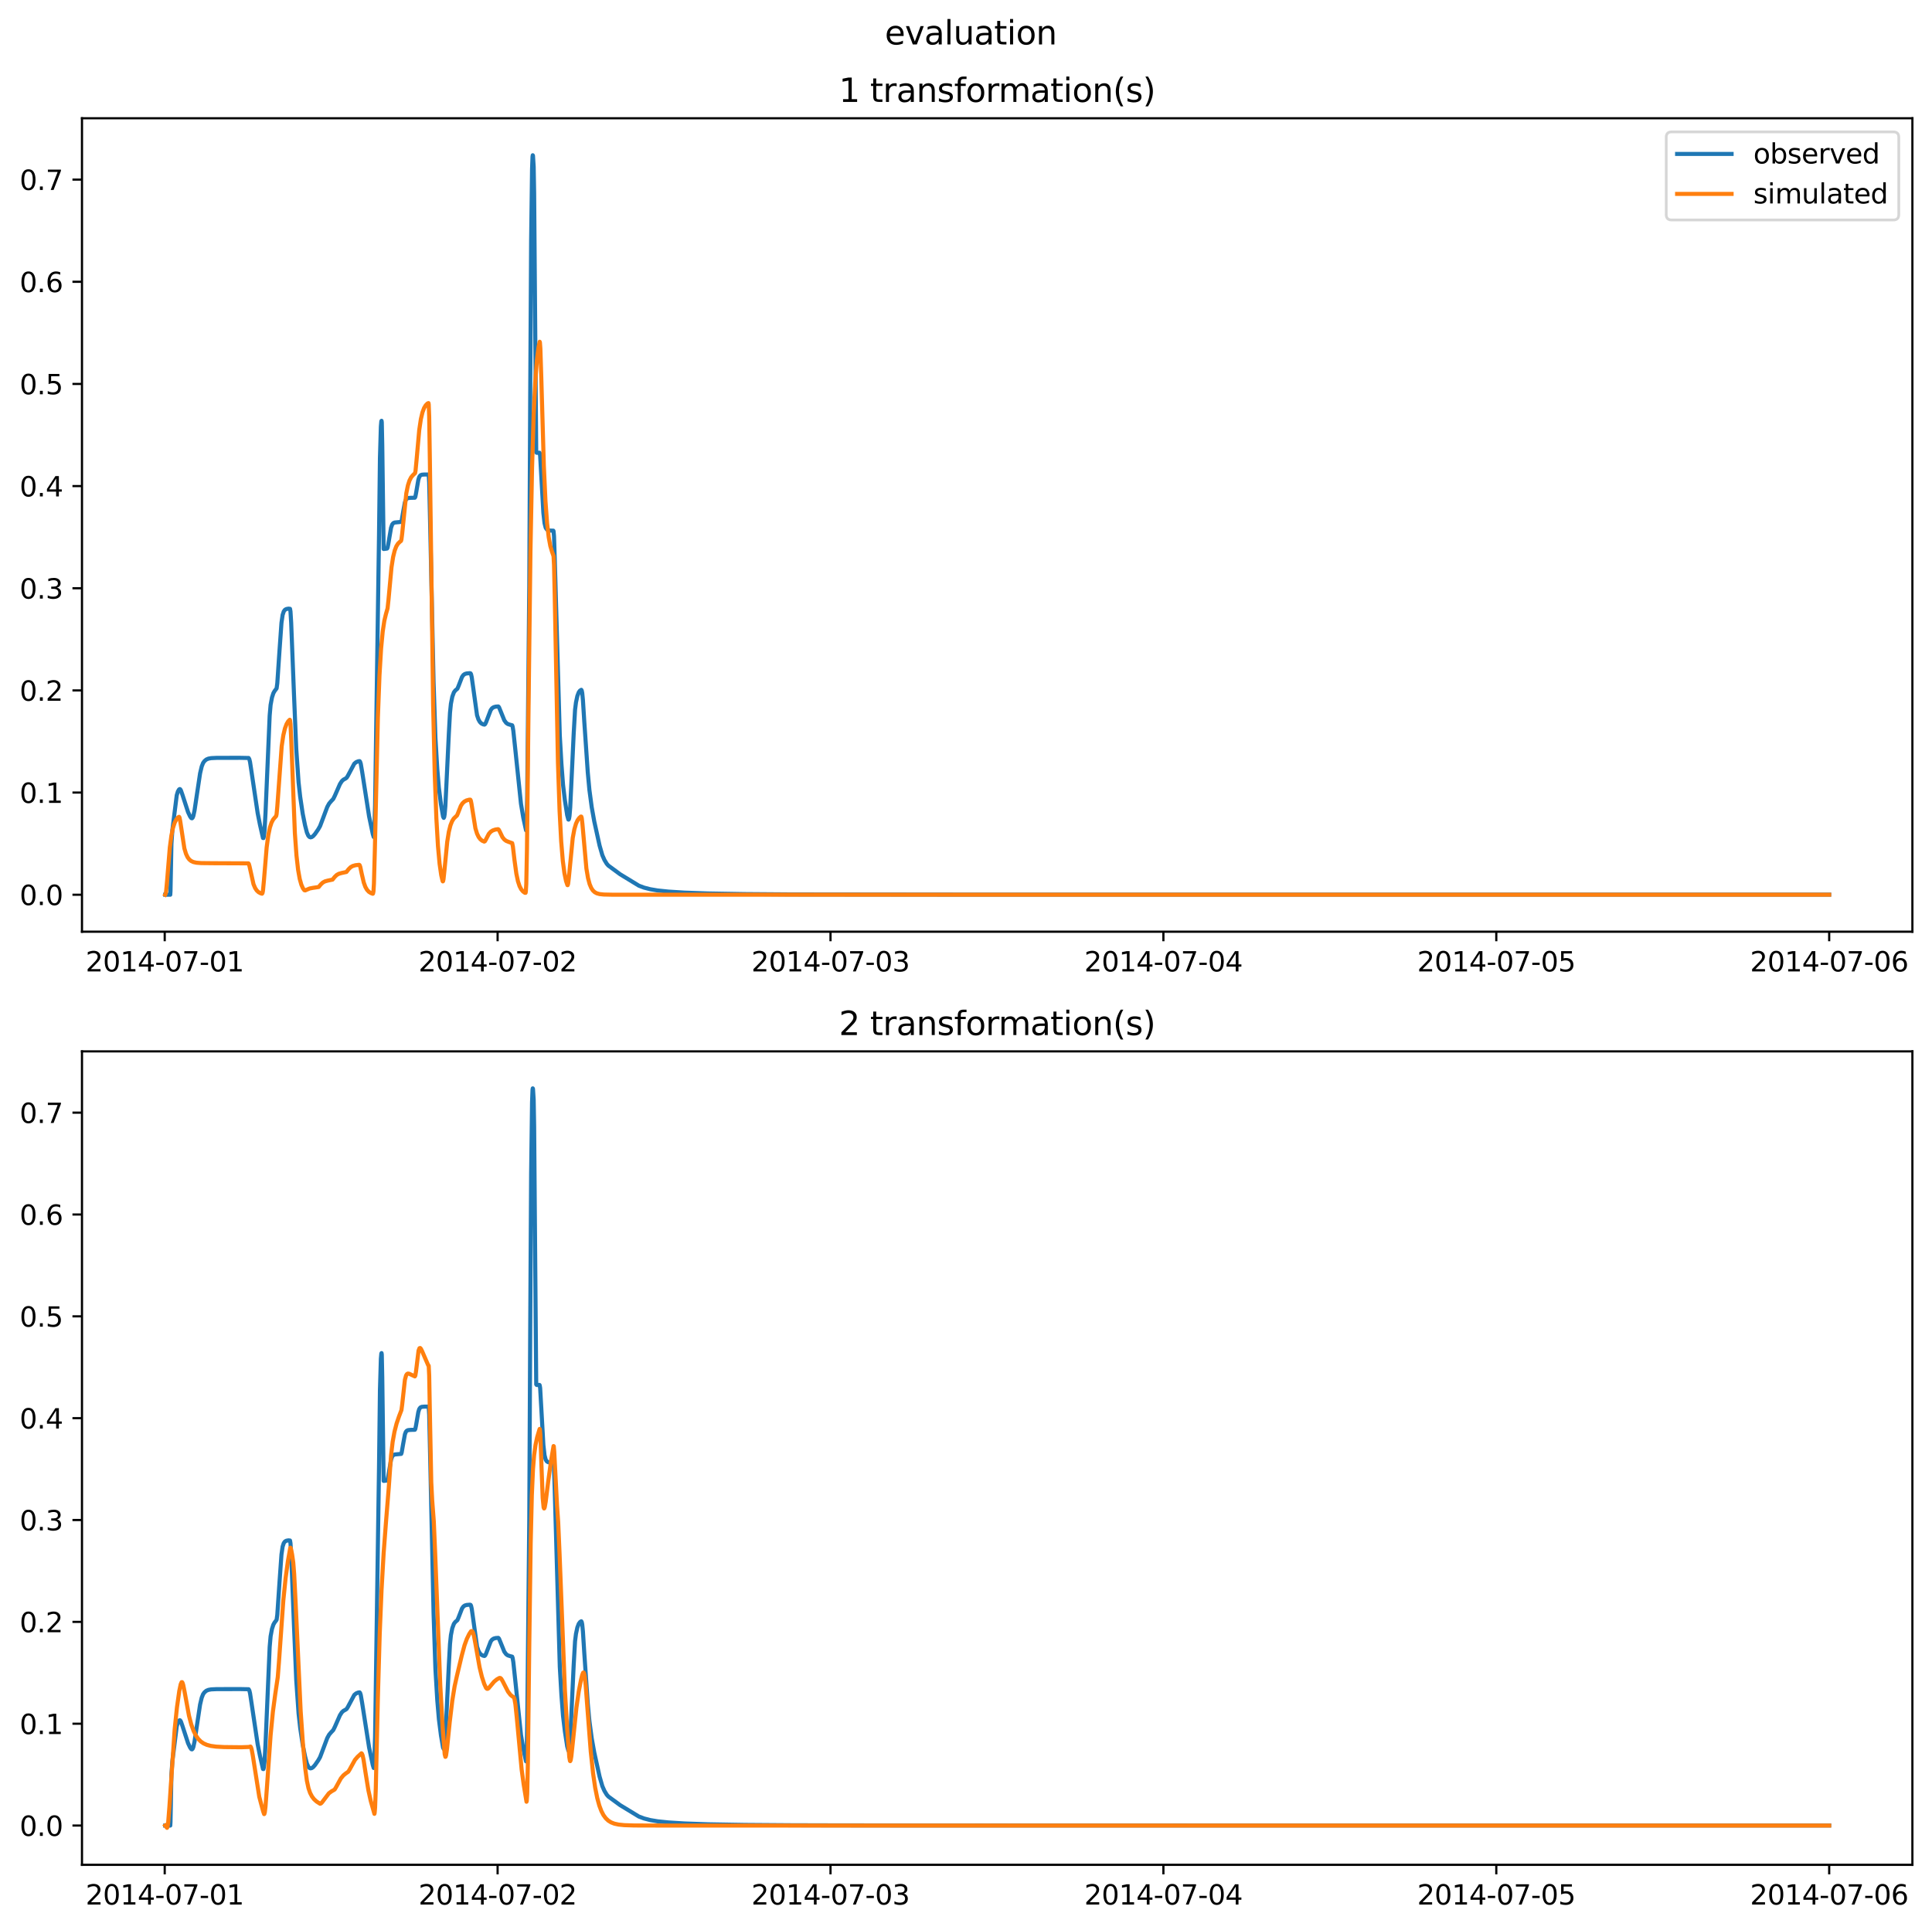 <?xml version="1.0" encoding="utf-8" standalone="no"?>
<!DOCTYPE svg PUBLIC "-//W3C//DTD SVG 1.1//EN"
  "http://www.w3.org/Graphics/SVG/1.1/DTD/svg11.dtd">
<svg xmlns:xlink="http://www.w3.org/1999/xlink" width="709.427pt" height="708.798pt" viewBox="0 0 709.427 708.798" xmlns="http://www.w3.org/2000/svg" version="1.1">
 <defs>
  <style type="text/css">*{stroke-linejoin: round; stroke-linecap: butt}</style>
 </defs>
 <g id="figure_1">
  <g id="patch_1">
   <path d="M 0 708.798 
L 709.427 708.798 
L 709.427 0 
L 0 0 
z
" style="fill: #ffffff"/>
  </g>
  <g id="axes_1">
   <g id="patch_2">
    <path d="M 30.103 342.2 
L 702.227 342.2 
L 702.227 43.44 
L 30.103 43.44 
z
" style="fill: #ffffff"/>
   </g>
   <g id="matplotlib.axis_1">
    <g id="xtick_1">
     <g id="line2d_1">
      <defs>
       <path id="m936d91f52a" d="M 0 0 
L 0 3.5 
" style="stroke: #000000; stroke-width: 0.8"/>
      </defs>
      <g>
       <use xlink:href="#m936d91f52a" x="60.484" y="342.2" style="stroke: #000000; stroke-width: 0.8"/>
      </g>
     </g>
     <g id="text_1">
      <!-- 2014-07-01 -->
      <g transform="translate(31.427 356.798) scale(0.1 -0.1)">
       <defs>
        <path id="DejaVuSans-32" d="M 1228 531 
L 3431 531 
L 3431 0 
L 469 0 
L 469 531 
Q 828 903 1448 1529 
Q 2069 2156 2228 2338 
Q 2531 2678 2651 2914 
Q 2772 3150 2772 3378 
Q 2772 3750 2511 3984 
Q 2250 4219 1831 4219 
Q 1534 4219 1204 4116 
Q 875 4013 500 3803 
L 500 4441 
Q 881 4594 1212 4672 
Q 1544 4750 1819 4750 
Q 2544 4750 2975 4387 
Q 3406 4025 3406 3419 
Q 3406 3131 3298 2873 
Q 3191 2616 2906 2266 
Q 2828 2175 2409 1742 
Q 1991 1309 1228 531 
z
" transform="scale(0.016)"/>
        <path id="DejaVuSans-30" d="M 2034 4250 
Q 1547 4250 1301 3770 
Q 1056 3291 1056 2328 
Q 1056 1369 1301 889 
Q 1547 409 2034 409 
Q 2525 409 2770 889 
Q 3016 1369 3016 2328 
Q 3016 3291 2770 3770 
Q 2525 4250 2034 4250 
z
M 2034 4750 
Q 2819 4750 3233 4129 
Q 3647 3509 3647 2328 
Q 3647 1150 3233 529 
Q 2819 -91 2034 -91 
Q 1250 -91 836 529 
Q 422 1150 422 2328 
Q 422 3509 836 4129 
Q 1250 4750 2034 4750 
z
" transform="scale(0.016)"/>
        <path id="DejaVuSans-31" d="M 794 531 
L 1825 531 
L 1825 4091 
L 703 3866 
L 703 4441 
L 1819 4666 
L 2450 4666 
L 2450 531 
L 3481 531 
L 3481 0 
L 794 0 
L 794 531 
z
" transform="scale(0.016)"/>
        <path id="DejaVuSans-34" d="M 2419 4116 
L 825 1625 
L 2419 1625 
L 2419 4116 
z
M 2253 4666 
L 3047 4666 
L 3047 1625 
L 3713 1625 
L 3713 1100 
L 3047 1100 
L 3047 0 
L 2419 0 
L 2419 1100 
L 313 1100 
L 313 1709 
L 2253 4666 
z
" transform="scale(0.016)"/>
        <path id="DejaVuSans-2d" d="M 313 2009 
L 1997 2009 
L 1997 1497 
L 313 1497 
L 313 2009 
z
" transform="scale(0.016)"/>
        <path id="DejaVuSans-37" d="M 525 4666 
L 3525 4666 
L 3525 4397 
L 1831 0 
L 1172 0 
L 2766 4134 
L 525 4134 
L 525 4666 
z
" transform="scale(0.016)"/>
       </defs>
       <use xlink:href="#DejaVuSans-32"/>
       <use xlink:href="#DejaVuSans-30" x="63.623"/>
       <use xlink:href="#DejaVuSans-31" x="127.246"/>
       <use xlink:href="#DejaVuSans-34" x="190.869"/>
       <use xlink:href="#DejaVuSans-2d" x="254.492"/>
       <use xlink:href="#DejaVuSans-30" x="290.576"/>
       <use xlink:href="#DejaVuSans-37" x="354.199"/>
       <use xlink:href="#DejaVuSans-2d" x="417.822"/>
       <use xlink:href="#DejaVuSans-30" x="453.906"/>
       <use xlink:href="#DejaVuSans-31" x="517.529"/>
      </g>
     </g>
    </g>
    <g id="xtick_2">
     <g id="line2d_2">
      <g>
       <use xlink:href="#m936d91f52a" x="182.723" y="342.2" style="stroke: #000000; stroke-width: 0.8"/>
      </g>
     </g>
     <g id="text_2">
      <!-- 2014-07-02 -->
      <g transform="translate(153.665 356.798) scale(0.1 -0.1)">
       <use xlink:href="#DejaVuSans-32"/>
       <use xlink:href="#DejaVuSans-30" x="63.623"/>
       <use xlink:href="#DejaVuSans-31" x="127.246"/>
       <use xlink:href="#DejaVuSans-34" x="190.869"/>
       <use xlink:href="#DejaVuSans-2d" x="254.492"/>
       <use xlink:href="#DejaVuSans-30" x="290.576"/>
       <use xlink:href="#DejaVuSans-37" x="354.199"/>
       <use xlink:href="#DejaVuSans-2d" x="417.822"/>
       <use xlink:href="#DejaVuSans-30" x="453.906"/>
       <use xlink:href="#DejaVuSans-32" x="517.529"/>
      </g>
     </g>
    </g>
    <g id="xtick_3">
     <g id="line2d_3">
      <g>
       <use xlink:href="#m936d91f52a" x="304.961" y="342.2" style="stroke: #000000; stroke-width: 0.8"/>
      </g>
     </g>
     <g id="text_3">
      <!-- 2014-07-03 -->
      <g transform="translate(275.903 356.798) scale(0.1 -0.1)">
       <defs>
        <path id="DejaVuSans-33" d="M 2597 2516 
Q 3050 2419 3304 2112 
Q 3559 1806 3559 1356 
Q 3559 666 3084 287 
Q 2609 -91 1734 -91 
Q 1441 -91 1130 -33 
Q 819 25 488 141 
L 488 750 
Q 750 597 1062 519 
Q 1375 441 1716 441 
Q 2309 441 2620 675 
Q 2931 909 2931 1356 
Q 2931 1769 2642 2001 
Q 2353 2234 1838 2234 
L 1294 2234 
L 1294 2753 
L 1863 2753 
Q 2328 2753 2575 2939 
Q 2822 3125 2822 3475 
Q 2822 3834 2567 4026 
Q 2313 4219 1838 4219 
Q 1578 4219 1281 4162 
Q 984 4106 628 3988 
L 628 4550 
Q 988 4650 1302 4700 
Q 1616 4750 1894 4750 
Q 2613 4750 3031 4423 
Q 3450 4097 3450 3541 
Q 3450 3153 3228 2886 
Q 3006 2619 2597 2516 
z
" transform="scale(0.016)"/>
       </defs>
       <use xlink:href="#DejaVuSans-32"/>
       <use xlink:href="#DejaVuSans-30" x="63.623"/>
       <use xlink:href="#DejaVuSans-31" x="127.246"/>
       <use xlink:href="#DejaVuSans-34" x="190.869"/>
       <use xlink:href="#DejaVuSans-2d" x="254.492"/>
       <use xlink:href="#DejaVuSans-30" x="290.576"/>
       <use xlink:href="#DejaVuSans-37" x="354.199"/>
       <use xlink:href="#DejaVuSans-2d" x="417.822"/>
       <use xlink:href="#DejaVuSans-30" x="453.906"/>
       <use xlink:href="#DejaVuSans-33" x="517.529"/>
      </g>
     </g>
    </g>
    <g id="xtick_4">
     <g id="line2d_4">
      <g>
       <use xlink:href="#m936d91f52a" x="427.199" y="342.2" style="stroke: #000000; stroke-width: 0.8"/>
      </g>
     </g>
     <g id="text_4">
      <!-- 2014-07-04 -->
      <g transform="translate(398.141 356.798) scale(0.1 -0.1)">
       <use xlink:href="#DejaVuSans-32"/>
       <use xlink:href="#DejaVuSans-30" x="63.623"/>
       <use xlink:href="#DejaVuSans-31" x="127.246"/>
       <use xlink:href="#DejaVuSans-34" x="190.869"/>
       <use xlink:href="#DejaVuSans-2d" x="254.492"/>
       <use xlink:href="#DejaVuSans-30" x="290.576"/>
       <use xlink:href="#DejaVuSans-37" x="354.199"/>
       <use xlink:href="#DejaVuSans-2d" x="417.822"/>
       <use xlink:href="#DejaVuSans-30" x="453.906"/>
       <use xlink:href="#DejaVuSans-34" x="517.529"/>
      </g>
     </g>
    </g>
    <g id="xtick_5">
     <g id="line2d_5">
      <g>
       <use xlink:href="#m936d91f52a" x="549.437" y="342.2" style="stroke: #000000; stroke-width: 0.8"/>
      </g>
     </g>
     <g id="text_5">
      <!-- 2014-07-05 -->
      <g transform="translate(520.38 356.798) scale(0.1 -0.1)">
       <defs>
        <path id="DejaVuSans-35" d="M 691 4666 
L 3169 4666 
L 3169 4134 
L 1269 4134 
L 1269 2991 
Q 1406 3038 1543 3061 
Q 1681 3084 1819 3084 
Q 2600 3084 3056 2656 
Q 3513 2228 3513 1497 
Q 3513 744 3044 326 
Q 2575 -91 1722 -91 
Q 1428 -91 1123 -41 
Q 819 9 494 109 
L 494 744 
Q 775 591 1075 516 
Q 1375 441 1709 441 
Q 2250 441 2565 725 
Q 2881 1009 2881 1497 
Q 2881 1984 2565 2268 
Q 2250 2553 1709 2553 
Q 1456 2553 1204 2497 
Q 953 2441 691 2322 
L 691 4666 
z
" transform="scale(0.016)"/>
       </defs>
       <use xlink:href="#DejaVuSans-32"/>
       <use xlink:href="#DejaVuSans-30" x="63.623"/>
       <use xlink:href="#DejaVuSans-31" x="127.246"/>
       <use xlink:href="#DejaVuSans-34" x="190.869"/>
       <use xlink:href="#DejaVuSans-2d" x="254.492"/>
       <use xlink:href="#DejaVuSans-30" x="290.576"/>
       <use xlink:href="#DejaVuSans-37" x="354.199"/>
       <use xlink:href="#DejaVuSans-2d" x="417.822"/>
       <use xlink:href="#DejaVuSans-30" x="453.906"/>
       <use xlink:href="#DejaVuSans-35" x="517.529"/>
      </g>
     </g>
    </g>
    <g id="xtick_6">
     <g id="line2d_6">
      <g>
       <use xlink:href="#m936d91f52a" x="671.676" y="342.2" style="stroke: #000000; stroke-width: 0.8"/>
      </g>
     </g>
     <g id="text_6">
      <!-- 2014-07-06 -->
      <g transform="translate(642.618 356.798) scale(0.1 -0.1)">
       <defs>
        <path id="DejaVuSans-36" d="M 2113 2584 
Q 1688 2584 1439 2293 
Q 1191 2003 1191 1497 
Q 1191 994 1439 701 
Q 1688 409 2113 409 
Q 2538 409 2786 701 
Q 3034 994 3034 1497 
Q 3034 2003 2786 2293 
Q 2538 2584 2113 2584 
z
M 3366 4563 
L 3366 3988 
Q 3128 4100 2886 4159 
Q 2644 4219 2406 4219 
Q 1781 4219 1451 3797 
Q 1122 3375 1075 2522 
Q 1259 2794 1537 2939 
Q 1816 3084 2150 3084 
Q 2853 3084 3261 2657 
Q 3669 2231 3669 1497 
Q 3669 778 3244 343 
Q 2819 -91 2113 -91 
Q 1303 -91 875 529 
Q 447 1150 447 2328 
Q 447 3434 972 4092 
Q 1497 4750 2381 4750 
Q 2619 4750 2861 4703 
Q 3103 4656 3366 4563 
z
" transform="scale(0.016)"/>
       </defs>
       <use xlink:href="#DejaVuSans-32"/>
       <use xlink:href="#DejaVuSans-30" x="63.623"/>
       <use xlink:href="#DejaVuSans-31" x="127.246"/>
       <use xlink:href="#DejaVuSans-34" x="190.869"/>
       <use xlink:href="#DejaVuSans-2d" x="254.492"/>
       <use xlink:href="#DejaVuSans-30" x="290.576"/>
       <use xlink:href="#DejaVuSans-37" x="354.199"/>
       <use xlink:href="#DejaVuSans-2d" x="417.822"/>
       <use xlink:href="#DejaVuSans-30" x="453.906"/>
       <use xlink:href="#DejaVuSans-36" x="517.529"/>
      </g>
     </g>
    </g>
   </g>
   <g id="matplotlib.axis_2">
    <g id="ytick_1">
     <g id="line2d_7">
      <defs>
       <path id="mb5f2355755" d="M 0 0 
L -3.5 0 
" style="stroke: #000000; stroke-width: 0.8"/>
      </defs>
      <g>
       <use xlink:href="#mb5f2355755" x="30.103" y="328.62" style="stroke: #000000; stroke-width: 0.8"/>
      </g>
     </g>
     <g id="text_7">
      <!-- 0.0 -->
      <g transform="translate(7.2 332.419) scale(0.1 -0.1)">
       <defs>
        <path id="DejaVuSans-2e" d="M 684 794 
L 1344 794 
L 1344 0 
L 684 0 
L 684 794 
z
" transform="scale(0.016)"/>
       </defs>
       <use xlink:href="#DejaVuSans-30"/>
       <use xlink:href="#DejaVuSans-2e" x="63.623"/>
       <use xlink:href="#DejaVuSans-30" x="95.41"/>
      </g>
     </g>
    </g>
    <g id="ytick_2">
     <g id="line2d_8">
      <g>
       <use xlink:href="#mb5f2355755" x="30.103" y="291.098" style="stroke: #000000; stroke-width: 0.8"/>
      </g>
     </g>
     <g id="text_8">
      <!-- 0.1 -->
      <g transform="translate(7.2 294.897) scale(0.1 -0.1)">
       <use xlink:href="#DejaVuSans-30"/>
       <use xlink:href="#DejaVuSans-2e" x="63.623"/>
       <use xlink:href="#DejaVuSans-31" x="95.41"/>
      </g>
     </g>
    </g>
    <g id="ytick_3">
     <g id="line2d_9">
      <g>
       <use xlink:href="#mb5f2355755" x="30.103" y="253.576" style="stroke: #000000; stroke-width: 0.8"/>
      </g>
     </g>
     <g id="text_9">
      <!-- 0.2 -->
      <g transform="translate(7.2 257.375) scale(0.1 -0.1)">
       <use xlink:href="#DejaVuSans-30"/>
       <use xlink:href="#DejaVuSans-2e" x="63.623"/>
       <use xlink:href="#DejaVuSans-32" x="95.41"/>
      </g>
     </g>
    </g>
    <g id="ytick_4">
     <g id="line2d_10">
      <g>
       <use xlink:href="#mb5f2355755" x="30.103" y="216.054" style="stroke: #000000; stroke-width: 0.8"/>
      </g>
     </g>
     <g id="text_10">
      <!-- 0.3 -->
      <g transform="translate(7.2 219.854) scale(0.1 -0.1)">
       <use xlink:href="#DejaVuSans-30"/>
       <use xlink:href="#DejaVuSans-2e" x="63.623"/>
       <use xlink:href="#DejaVuSans-33" x="95.41"/>
      </g>
     </g>
    </g>
    <g id="ytick_5">
     <g id="line2d_11">
      <g>
       <use xlink:href="#mb5f2355755" x="30.103" y="178.533" style="stroke: #000000; stroke-width: 0.8"/>
      </g>
     </g>
     <g id="text_11">
      <!-- 0.4 -->
      <g transform="translate(7.2 182.332) scale(0.1 -0.1)">
       <use xlink:href="#DejaVuSans-30"/>
       <use xlink:href="#DejaVuSans-2e" x="63.623"/>
       <use xlink:href="#DejaVuSans-34" x="95.41"/>
      </g>
     </g>
    </g>
    <g id="ytick_6">
     <g id="line2d_12">
      <g>
       <use xlink:href="#mb5f2355755" x="30.103" y="141.011" style="stroke: #000000; stroke-width: 0.8"/>
      </g>
     </g>
     <g id="text_12">
      <!-- 0.5 -->
      <g transform="translate(7.2 144.81) scale(0.1 -0.1)">
       <use xlink:href="#DejaVuSans-30"/>
       <use xlink:href="#DejaVuSans-2e" x="63.623"/>
       <use xlink:href="#DejaVuSans-35" x="95.41"/>
      </g>
     </g>
    </g>
    <g id="ytick_7">
     <g id="line2d_13">
      <g>
       <use xlink:href="#mb5f2355755" x="30.103" y="103.489" style="stroke: #000000; stroke-width: 0.8"/>
      </g>
     </g>
     <g id="text_13">
      <!-- 0.6 -->
      <g transform="translate(7.2 107.288) scale(0.1 -0.1)">
       <use xlink:href="#DejaVuSans-30"/>
       <use xlink:href="#DejaVuSans-2e" x="63.623"/>
       <use xlink:href="#DejaVuSans-36" x="95.41"/>
      </g>
     </g>
    </g>
    <g id="ytick_8">
     <g id="line2d_14">
      <g>
       <use xlink:href="#mb5f2355755" x="30.103" y="65.967" style="stroke: #000000; stroke-width: 0.8"/>
      </g>
     </g>
     <g id="text_14">
      <!-- 0.7 -->
      <g transform="translate(7.2 69.766) scale(0.1 -0.1)">
       <use xlink:href="#DejaVuSans-30"/>
       <use xlink:href="#DejaVuSans-2e" x="63.623"/>
       <use xlink:href="#DejaVuSans-37" x="95.41"/>
      </g>
     </g>
    </g>
   </g>
   <g id="line2d_15">
    <path d="M 60.654 328.62 
L 62.522 328.62 
L 62.607 327.306 
L 62.946 309.918 
L 63.286 304.962 
L 64.899 292.094 
L 65.323 290.694 
L 65.747 289.956 
L 66.002 289.808 
L 66.172 289.885 
L 66.427 290.292 
L 67.021 292.005 
L 69.058 298.283 
L 69.822 299.901 
L 70.247 300.474 
L 70.501 300.548 
L 70.756 300.297 
L 71.01 299.634 
L 71.435 297.662 
L 72.284 291.956 
L 73.472 284.024 
L 74.066 281.523 
L 74.576 280.234 
L 75.085 279.523 
L 75.764 278.956 
L 76.528 278.633 
L 77.547 278.449 
L 79.584 278.354 
L 88.073 278.337 
L 91.299 278.398 
L 91.553 278.833 
L 91.808 279.85 
L 92.402 283.763 
L 94.609 298.622 
L 95.458 302.897 
L 96.562 307.784 
L 96.731 307.814 
L 96.901 307.149 
L 97.156 304.74 
L 97.495 298.597 
L 99.023 262.824 
L 99.363 258.906 
L 99.872 256.177 
L 100.382 254.602 
L 100.806 253.844 
L 101.57 252.835 
L 101.825 250.912 
L 102.589 239.61 
L 103.353 228.779 
L 103.777 225.853 
L 104.202 224.561 
L 104.626 223.979 
L 105.135 223.693 
L 105.899 223.547 
L 106.494 223.608 
L 106.663 224.572 
L 106.918 228.711 
L 107.937 254.692 
L 108.786 275.078 
L 109.634 287.328 
L 110.229 292.67 
L 111.162 298.893 
L 112.011 303.113 
L 112.69 305.754 
L 113.2 306.922 
L 113.624 307.405 
L 114.049 307.55 
L 114.473 307.442 
L 114.982 307.095 
L 115.661 306.332 
L 116.85 304.608 
L 117.529 303.416 
L 118.123 301.846 
L 120.16 296.402 
L 120.84 295.156 
L 121.519 294.342 
L 122.368 293.442 
L 122.962 292.238 
L 124.829 287.976 
L 125.508 286.925 
L 126.103 286.36 
L 126.867 285.952 
L 127.291 285.645 
L 127.715 284.963 
L 130.092 280.49 
L 130.771 279.932 
L 131.535 279.613 
L 132.045 279.546 
L 132.215 279.741 
L 132.469 280.498 
L 132.978 283.45 
L 135.525 299.822 
L 136.883 306.317 
L 137.223 307.407 
L 137.308 307.001 
L 137.478 304.442 
L 137.732 295.627 
L 139.175 196.568 
L 139.515 168.141 
L 139.854 156.638 
L 140.024 154.689 
L 140.109 154.551 
L 140.194 155.121 
L 140.364 163.313 
L 140.873 201.639 
L 141.128 201.62 
L 141.977 201.501 
L 142.146 201.466 
L 142.316 201.156 
L 142.571 199.867 
L 143.589 193.851 
L 144.014 192.63 
L 144.438 192.12 
L 144.948 191.906 
L 145.881 191.819 
L 147.325 191.686 
L 147.494 191.195 
L 148.004 188.204 
L 148.683 184.481 
L 149.022 183.58 
L 149.362 183.165 
L 149.871 182.929 
L 150.805 182.842 
L 152.333 182.804 
L 152.503 182.496 
L 152.757 181.239 
L 153.606 176.254 
L 153.946 175.169 
L 154.37 174.578 
L 154.88 174.356 
L 155.813 174.277 
L 157.341 174.279 
L 157.426 174.542 
L 157.596 177.264 
L 157.935 191.94 
L 159.209 250.517 
L 159.888 270.981 
L 160.567 282.42 
L 161.161 289.429 
L 161.925 295.443 
L 162.689 299.919 
L 162.944 300.399 
L 163.114 300.068 
L 163.283 299.011 
L 163.538 296.025 
L 163.963 287.264 
L 164.811 269.522 
L 165.236 261.787 
L 165.575 258.471 
L 166.085 255.889 
L 166.679 254.276 
L 167.188 253.6 
L 167.952 252.956 
L 168.377 251.958 
L 169.65 248.643 
L 170.159 247.921 
L 170.669 247.554 
L 171.348 247.345 
L 172.536 247.244 
L 172.791 247.319 
L 172.961 247.628 
L 173.215 248.71 
L 173.809 252.922 
L 175.168 262.695 
L 175.677 264.229 
L 176.186 265.133 
L 176.696 265.668 
L 177.375 266.035 
L 177.884 266.145 
L 178.139 265.97 
L 178.478 265.279 
L 180.176 260.814 
L 180.685 260.132 
L 181.28 259.74 
L 182.044 259.53 
L 182.977 259.47 
L 183.232 259.744 
L 183.741 260.986 
L 185.184 264.566 
L 185.864 265.492 
L 186.458 265.915 
L 187.222 266.168 
L 188.071 266.388 
L 188.24 266.878 
L 188.495 268.435 
L 189.174 274.817 
L 191.296 295.19 
L 192.145 300.297 
L 193.164 304.97 
L 193.249 304.571 
L 193.419 300.897 
L 193.588 292.232 
L 194.352 215.582 
L 194.692 145.609 
L 195.031 88.3 
L 195.371 62.118 
L 195.541 57.562 
L 195.626 57.02 
L 195.71 57.171 
L 195.965 61.242 
L 196.135 71.079 
L 196.39 103.396 
L 196.899 166.077 
L 197.069 166.299 
L 198.087 166.273 
L 198.172 166.381 
L 198.342 167.424 
L 198.766 174.864 
L 199.53 188.417 
L 199.955 192.17 
L 200.379 193.828 
L 200.804 194.474 
L 201.313 194.761 
L 202.077 194.875 
L 203.181 194.906 
L 203.265 195.077 
L 203.435 196.923 
L 203.69 204.785 
L 205.557 270.126 
L 206.152 280.488 
L 206.746 288.228 
L 207.425 293.942 
L 208.274 299.434 
L 208.698 300.998 
L 208.783 301.031 
L 208.953 300.691 
L 209.123 299.689 
L 209.377 296.626 
L 209.802 287.742 
L 210.651 269.591 
L 211.16 260.682 
L 211.5 257.981 
L 212.009 255.618 
L 212.518 254.288 
L 212.943 253.686 
L 213.452 253.356 
L 213.622 253.661 
L 213.792 254.514 
L 214.046 257.087 
L 214.556 265.152 
L 215.829 283.664 
L 216.423 290.083 
L 217.272 296.439 
L 218.206 301.66 
L 220.158 310.547 
L 221.177 314.097 
L 221.941 315.832 
L 222.79 317.236 
L 223.384 317.915 
L 227.713 321.103 
L 234.589 325.296 
L 236.457 325.998 
L 238.749 326.594 
L 241.465 327.054 
L 245.455 327.47 
L 251.397 327.848 
L 259.97 328.151 
L 273.298 328.378 
L 290.36 328.506 
L 358.101 328.581 
L 368.117 328.579 
L 373.975 328.572 
L 375.078 328.581 
L 377.625 328.581 
L 418.541 328.582 
L 419.559 328.582 
L 434.669 328.579 
L 437.216 328.581 
L 671.676 328.583 
L 671.676 328.583 
" clip-path="url(#pd781cde187)" style="fill: none; stroke: #1f77b4; stroke-width: 1.5; stroke-linecap: square"/>
   </g>
   <g id="line2d_16">
    <path d="M 60.654 328.62 
L 60.824 328.335 
L 60.994 327.428 
L 61.333 323.761 
L 62.352 311.322 
L 62.946 306.847 
L 63.54 303.985 
L 64.135 302.167 
L 64.729 301.015 
L 65.408 300.204 
L 65.747 300.003 
L 65.917 300.271 
L 66.172 301.547 
L 67.7 311.599 
L 68.294 313.585 
L 68.888 314.848 
L 69.483 315.65 
L 70.162 316.216 
L 71.01 316.612 
L 72.114 316.859 
L 73.897 316.998 
L 78.311 317.044 
L 91.214 317.095 
L 91.384 317.34 
L 91.638 318.246 
L 93.081 324.737 
L 93.676 326.149 
L 94.27 327.049 
L 94.949 327.684 
L 95.713 328.097 
L 96.222 328.241 
L 96.392 327.999 
L 96.562 327.132 
L 96.901 323.533 
L 97.92 311.217 
L 98.514 306.781 
L 99.108 303.943 
L 99.703 302.141 
L 100.297 300.998 
L 100.976 300.194 
L 101.4 299.746 
L 101.57 298.977 
L 101.825 296.235 
L 103.438 274.07 
L 104.032 270.08 
L 104.626 267.552 
L 105.22 265.953 
L 105.814 264.942 
L 106.409 264.35 
L 106.494 264.489 
L 106.663 265.861 
L 106.918 271.196 
L 108.276 306.025 
L 108.87 314.248 
L 109.465 319.488 
L 110.059 322.817 
L 110.653 324.932 
L 111.247 326.276 
L 111.757 326.964 
L 112.096 327.031 
L 112.69 326.76 
L 113.709 326.33 
L 114.897 326.099 
L 117.02 325.781 
L 117.784 324.853 
L 118.548 324.138 
L 119.312 323.724 
L 120.33 323.441 
L 122.113 323.067 
L 122.877 322.104 
L 123.641 321.364 
L 124.405 320.937 
L 125.423 320.645 
L 127.206 320.261 
L 127.97 319.275 
L 128.734 318.519 
L 129.498 318.082 
L 130.517 317.783 
L 131.875 317.629 
L 132.045 317.738 
L 132.299 318.395 
L 132.809 320.844 
L 133.573 324.134 
L 134.167 325.76 
L 134.761 326.802 
L 135.44 327.537 
L 136.204 328.015 
L 136.883 328.267 
L 136.968 328.209 
L 137.138 327.389 
L 137.308 324.549 
L 137.647 312.062 
L 138.751 263.699 
L 139.345 248.107 
L 139.939 238.195 
L 140.534 231.939 
L 141.128 227.995 
L 141.722 225.511 
L 142.316 223.439 
L 142.656 220.261 
L 143.759 208.356 
L 144.353 204.555 
L 144.948 202.148 
L 145.542 200.633 
L 146.136 199.681 
L 146.815 199.018 
L 147.24 198.683 
L 147.409 198.13 
L 147.664 196.151 
L 149.192 181.19 
L 149.786 178.281 
L 150.38 176.452 
L 150.975 175.305 
L 151.569 174.585 
L 152.418 173.761 
L 152.588 172.846 
L 152.927 169.325 
L 153.946 157.934 
L 154.54 153.944 
L 155.134 151.427 
L 155.728 149.851 
L 156.323 148.864 
L 157.002 148.18 
L 157.341 148.049 
L 157.426 148.55 
L 157.596 152.983 
L 157.851 169.315 
L 159.039 258.779 
L 159.633 284.245 
L 160.227 300.45 
L 160.822 310.732 
L 161.416 317.257 
L 162.01 321.4 
L 162.519 323.61 
L 162.604 323.723 
L 162.689 323.65 
L 162.859 322.909 
L 163.199 319.696 
L 164.217 309.213 
L 164.811 305.502 
L 165.406 303.131 
L 166 301.626 
L 166.594 300.671 
L 167.273 300 
L 167.782 299.552 
L 168.122 298.789 
L 169.226 295.966 
L 169.82 295.059 
L 170.499 294.417 
L 171.263 294 
L 172.281 293.717 
L 172.706 293.712 
L 172.876 294.026 
L 173.13 295.259 
L 174.573 304.233 
L 175.168 306.183 
L 175.762 307.424 
L 176.356 308.212 
L 177.035 308.766 
L 177.799 309.106 
L 178.054 308.982 
L 178.393 308.403 
L 179.497 306.258 
L 180.176 305.501 
L 180.94 305.007 
L 181.874 304.689 
L 182.892 304.544 
L 183.147 304.729 
L 183.487 305.376 
L 184.505 307.501 
L 185.184 308.34 
L 185.864 308.842 
L 186.712 309.194 
L 188.071 309.667 
L 188.325 310.861 
L 188.919 315.907 
L 189.599 320.866 
L 190.193 323.679 
L 190.787 325.479 
L 191.381 326.623 
L 192.06 327.431 
L 192.739 327.912 
L 192.994 327.916 
L 193.079 327.507 
L 193.249 324.621 
L 193.503 311.782 
L 194.013 265.649 
L 194.777 202.703 
L 195.371 171.772 
L 195.965 152.229 
L 196.559 139.986 
L 197.154 132.332 
L 197.748 127.551 
L 198.172 125.522 
L 198.257 125.761 
L 198.427 128.114 
L 198.766 138.743 
L 199.7 171.149 
L 200.294 184.018 
L 200.889 192.173 
L 201.483 197.302 
L 202.077 200.524 
L 202.671 202.549 
L 203.265 204.275 
L 203.435 207.492 
L 203.69 218.601 
L 204.878 280.054 
L 205.473 297.735 
L 206.067 309.004 
L 206.661 316.16 
L 207.255 320.703 
L 207.849 323.589 
L 208.359 325.094 
L 208.444 325.113 
L 208.613 324.597 
L 208.868 322.51 
L 210.311 307.755 
L 210.905 304.565 
L 211.5 302.536 
L 212.094 301.248 
L 212.688 300.432 
L 213.282 299.912 
L 213.452 299.927 
L 213.622 300.478 
L 213.876 302.741 
L 215.32 318.97 
L 215.914 322.481 
L 216.508 324.718 
L 217.102 326.14 
L 217.696 327.044 
L 218.375 327.681 
L 219.139 328.096 
L 220.158 328.379 
L 221.686 328.545 
L 224.912 328.614 
L 249.614 328.62 
L 671.676 328.62 
L 671.676 328.62 
" clip-path="url(#pd781cde187)" style="fill: none; stroke: #ff7f0e; stroke-width: 1.5; stroke-linecap: square"/>
   </g>
   <g id="patch_3">
    <path d="M 30.103 342.2 
L 30.103 43.44 
" style="fill: none; stroke: #000000; stroke-width: 0.8; stroke-linejoin: miter; stroke-linecap: square"/>
   </g>
   <g id="patch_4">
    <path d="M 702.227 342.2 
L 702.227 43.44 
" style="fill: none; stroke: #000000; stroke-width: 0.8; stroke-linejoin: miter; stroke-linecap: square"/>
   </g>
   <g id="patch_5">
    <path d="M 30.103 342.2 
L 702.227 342.2 
" style="fill: none; stroke: #000000; stroke-width: 0.8; stroke-linejoin: miter; stroke-linecap: square"/>
   </g>
   <g id="patch_6">
    <path d="M 30.103 43.44 
L 702.227 43.44 
" style="fill: none; stroke: #000000; stroke-width: 0.8; stroke-linejoin: miter; stroke-linecap: square"/>
   </g>
   <g id="text_15">
    <!-- 1 transformation(s) -->
    <g transform="translate(308.05 37.44) scale(0.12 -0.12)">
     <defs>
      <path id="DejaVuSans-20" transform="scale(0.016)"/>
      <path id="DejaVuSans-74" d="M 1172 4494 
L 1172 3500 
L 2356 3500 
L 2356 3053 
L 1172 3053 
L 1172 1153 
Q 1172 725 1289 603 
Q 1406 481 1766 481 
L 2356 481 
L 2356 0 
L 1766 0 
Q 1100 0 847 248 
Q 594 497 594 1153 
L 594 3053 
L 172 3053 
L 172 3500 
L 594 3500 
L 594 4494 
L 1172 4494 
z
" transform="scale(0.016)"/>
      <path id="DejaVuSans-72" d="M 2631 2963 
Q 2534 3019 2420 3045 
Q 2306 3072 2169 3072 
Q 1681 3072 1420 2755 
Q 1159 2438 1159 1844 
L 1159 0 
L 581 0 
L 581 3500 
L 1159 3500 
L 1159 2956 
Q 1341 3275 1631 3429 
Q 1922 3584 2338 3584 
Q 2397 3584 2469 3576 
Q 2541 3569 2628 3553 
L 2631 2963 
z
" transform="scale(0.016)"/>
      <path id="DejaVuSans-61" d="M 2194 1759 
Q 1497 1759 1228 1600 
Q 959 1441 959 1056 
Q 959 750 1161 570 
Q 1363 391 1709 391 
Q 2188 391 2477 730 
Q 2766 1069 2766 1631 
L 2766 1759 
L 2194 1759 
z
M 3341 1997 
L 3341 0 
L 2766 0 
L 2766 531 
Q 2569 213 2275 61 
Q 1981 -91 1556 -91 
Q 1019 -91 701 211 
Q 384 513 384 1019 
Q 384 1609 779 1909 
Q 1175 2209 1959 2209 
L 2766 2209 
L 2766 2266 
Q 2766 2663 2505 2880 
Q 2244 3097 1772 3097 
Q 1472 3097 1187 3025 
Q 903 2953 641 2809 
L 641 3341 
Q 956 3463 1253 3523 
Q 1550 3584 1831 3584 
Q 2591 3584 2966 3190 
Q 3341 2797 3341 1997 
z
" transform="scale(0.016)"/>
      <path id="DejaVuSans-6e" d="M 3513 2113 
L 3513 0 
L 2938 0 
L 2938 2094 
Q 2938 2591 2744 2837 
Q 2550 3084 2163 3084 
Q 1697 3084 1428 2787 
Q 1159 2491 1159 1978 
L 1159 0 
L 581 0 
L 581 3500 
L 1159 3500 
L 1159 2956 
Q 1366 3272 1645 3428 
Q 1925 3584 2291 3584 
Q 2894 3584 3203 3211 
Q 3513 2838 3513 2113 
z
" transform="scale(0.016)"/>
      <path id="DejaVuSans-73" d="M 2834 3397 
L 2834 2853 
Q 2591 2978 2328 3040 
Q 2066 3103 1784 3103 
Q 1356 3103 1142 2972 
Q 928 2841 928 2578 
Q 928 2378 1081 2264 
Q 1234 2150 1697 2047 
L 1894 2003 
Q 2506 1872 2764 1633 
Q 3022 1394 3022 966 
Q 3022 478 2636 193 
Q 2250 -91 1575 -91 
Q 1294 -91 989 -36 
Q 684 19 347 128 
L 347 722 
Q 666 556 975 473 
Q 1284 391 1588 391 
Q 1994 391 2212 530 
Q 2431 669 2431 922 
Q 2431 1156 2273 1281 
Q 2116 1406 1581 1522 
L 1381 1569 
Q 847 1681 609 1914 
Q 372 2147 372 2553 
Q 372 3047 722 3315 
Q 1072 3584 1716 3584 
Q 2034 3584 2315 3537 
Q 2597 3491 2834 3397 
z
" transform="scale(0.016)"/>
      <path id="DejaVuSans-66" d="M 2375 4863 
L 2375 4384 
L 1825 4384 
Q 1516 4384 1395 4259 
Q 1275 4134 1275 3809 
L 1275 3500 
L 2222 3500 
L 2222 3053 
L 1275 3053 
L 1275 0 
L 697 0 
L 697 3053 
L 147 3053 
L 147 3500 
L 697 3500 
L 697 3744 
Q 697 4328 969 4595 
Q 1241 4863 1831 4863 
L 2375 4863 
z
" transform="scale(0.016)"/>
      <path id="DejaVuSans-6f" d="M 1959 3097 
Q 1497 3097 1228 2736 
Q 959 2375 959 1747 
Q 959 1119 1226 758 
Q 1494 397 1959 397 
Q 2419 397 2687 759 
Q 2956 1122 2956 1747 
Q 2956 2369 2687 2733 
Q 2419 3097 1959 3097 
z
M 1959 3584 
Q 2709 3584 3137 3096 
Q 3566 2609 3566 1747 
Q 3566 888 3137 398 
Q 2709 -91 1959 -91 
Q 1206 -91 779 398 
Q 353 888 353 1747 
Q 353 2609 779 3096 
Q 1206 3584 1959 3584 
z
" transform="scale(0.016)"/>
      <path id="DejaVuSans-6d" d="M 3328 2828 
Q 3544 3216 3844 3400 
Q 4144 3584 4550 3584 
Q 5097 3584 5394 3201 
Q 5691 2819 5691 2113 
L 5691 0 
L 5113 0 
L 5113 2094 
Q 5113 2597 4934 2840 
Q 4756 3084 4391 3084 
Q 3944 3084 3684 2787 
Q 3425 2491 3425 1978 
L 3425 0 
L 2847 0 
L 2847 2094 
Q 2847 2600 2669 2842 
Q 2491 3084 2119 3084 
Q 1678 3084 1418 2786 
Q 1159 2488 1159 1978 
L 1159 0 
L 581 0 
L 581 3500 
L 1159 3500 
L 1159 2956 
Q 1356 3278 1631 3431 
Q 1906 3584 2284 3584 
Q 2666 3584 2933 3390 
Q 3200 3197 3328 2828 
z
" transform="scale(0.016)"/>
      <path id="DejaVuSans-69" d="M 603 3500 
L 1178 3500 
L 1178 0 
L 603 0 
L 603 3500 
z
M 603 4863 
L 1178 4863 
L 1178 4134 
L 603 4134 
L 603 4863 
z
" transform="scale(0.016)"/>
      <path id="DejaVuSans-28" d="M 1984 4856 
Q 1566 4138 1362 3434 
Q 1159 2731 1159 2009 
Q 1159 1288 1364 580 
Q 1569 -128 1984 -844 
L 1484 -844 
Q 1016 -109 783 600 
Q 550 1309 550 2009 
Q 550 2706 781 3412 
Q 1013 4119 1484 4856 
L 1984 4856 
z
" transform="scale(0.016)"/>
      <path id="DejaVuSans-29" d="M 513 4856 
L 1013 4856 
Q 1481 4119 1714 3412 
Q 1947 2706 1947 2009 
Q 1947 1309 1714 600 
Q 1481 -109 1013 -844 
L 513 -844 
Q 928 -128 1133 580 
Q 1338 1288 1338 2009 
Q 1338 2731 1133 3434 
Q 928 4138 513 4856 
z
" transform="scale(0.016)"/>
     </defs>
     <use xlink:href="#DejaVuSans-31"/>
     <use xlink:href="#DejaVuSans-20" x="63.623"/>
     <use xlink:href="#DejaVuSans-74" x="95.41"/>
     <use xlink:href="#DejaVuSans-72" x="134.619"/>
     <use xlink:href="#DejaVuSans-61" x="175.732"/>
     <use xlink:href="#DejaVuSans-6e" x="237.012"/>
     <use xlink:href="#DejaVuSans-73" x="300.391"/>
     <use xlink:href="#DejaVuSans-66" x="352.49"/>
     <use xlink:href="#DejaVuSans-6f" x="387.695"/>
     <use xlink:href="#DejaVuSans-72" x="448.877"/>
     <use xlink:href="#DejaVuSans-6d" x="488.24"/>
     <use xlink:href="#DejaVuSans-61" x="585.652"/>
     <use xlink:href="#DejaVuSans-74" x="646.932"/>
     <use xlink:href="#DejaVuSans-69" x="686.141"/>
     <use xlink:href="#DejaVuSans-6f" x="713.924"/>
     <use xlink:href="#DejaVuSans-6e" x="775.105"/>
     <use xlink:href="#DejaVuSans-28" x="838.484"/>
     <use xlink:href="#DejaVuSans-73" x="877.498"/>
     <use xlink:href="#DejaVuSans-29" x="929.598"/>
    </g>
   </g>
   <g id="legend_1">
    <g id="patch_7">
     <path d="M 613.833 80.796 
L 695.227 80.796 
Q 697.227 80.796 697.227 78.796 
L 697.227 50.44 
Q 697.227 48.44 695.227 48.44 
L 613.833 48.44 
Q 611.833 48.44 611.833 50.44 
L 611.833 78.796 
Q 611.833 80.796 613.833 80.796 
z
" style="fill: #ffffff; opacity: 0.8; stroke: #cccccc; stroke-linejoin: miter"/>
    </g>
    <g id="line2d_17">
     <path d="M 615.833 56.538 
L 625.833 56.538 
L 635.833 56.538 
" style="fill: none; stroke: #1f77b4; stroke-width: 1.5; stroke-linecap: square"/>
    </g>
    <g id="text_16">
     <!-- observed -->
     <g transform="translate(643.833 60.038) scale(0.1 -0.1)">
      <defs>
       <path id="DejaVuSans-62" d="M 3116 1747 
Q 3116 2381 2855 2742 
Q 2594 3103 2138 3103 
Q 1681 3103 1420 2742 
Q 1159 2381 1159 1747 
Q 1159 1113 1420 752 
Q 1681 391 2138 391 
Q 2594 391 2855 752 
Q 3116 1113 3116 1747 
z
M 1159 2969 
Q 1341 3281 1617 3432 
Q 1894 3584 2278 3584 
Q 2916 3584 3314 3078 
Q 3713 2572 3713 1747 
Q 3713 922 3314 415 
Q 2916 -91 2278 -91 
Q 1894 -91 1617 61 
Q 1341 213 1159 525 
L 1159 0 
L 581 0 
L 581 4863 
L 1159 4863 
L 1159 2969 
z
" transform="scale(0.016)"/>
       <path id="DejaVuSans-65" d="M 3597 1894 
L 3597 1613 
L 953 1613 
Q 991 1019 1311 708 
Q 1631 397 2203 397 
Q 2534 397 2845 478 
Q 3156 559 3463 722 
L 3463 178 
Q 3153 47 2828 -22 
Q 2503 -91 2169 -91 
Q 1331 -91 842 396 
Q 353 884 353 1716 
Q 353 2575 817 3079 
Q 1281 3584 2069 3584 
Q 2775 3584 3186 3129 
Q 3597 2675 3597 1894 
z
M 3022 2063 
Q 3016 2534 2758 2815 
Q 2500 3097 2075 3097 
Q 1594 3097 1305 2825 
Q 1016 2553 972 2059 
L 3022 2063 
z
" transform="scale(0.016)"/>
       <path id="DejaVuSans-76" d="M 191 3500 
L 800 3500 
L 1894 563 
L 2988 3500 
L 3597 3500 
L 2284 0 
L 1503 0 
L 191 3500 
z
" transform="scale(0.016)"/>
       <path id="DejaVuSans-64" d="M 2906 2969 
L 2906 4863 
L 3481 4863 
L 3481 0 
L 2906 0 
L 2906 525 
Q 2725 213 2448 61 
Q 2172 -91 1784 -91 
Q 1150 -91 751 415 
Q 353 922 353 1747 
Q 353 2572 751 3078 
Q 1150 3584 1784 3584 
Q 2172 3584 2448 3432 
Q 2725 3281 2906 2969 
z
M 947 1747 
Q 947 1113 1208 752 
Q 1469 391 1925 391 
Q 2381 391 2643 752 
Q 2906 1113 2906 1747 
Q 2906 2381 2643 2742 
Q 2381 3103 1925 3103 
Q 1469 3103 1208 2742 
Q 947 2381 947 1747 
z
" transform="scale(0.016)"/>
      </defs>
      <use xlink:href="#DejaVuSans-6f"/>
      <use xlink:href="#DejaVuSans-62" x="61.182"/>
      <use xlink:href="#DejaVuSans-73" x="124.658"/>
      <use xlink:href="#DejaVuSans-65" x="176.758"/>
      <use xlink:href="#DejaVuSans-72" x="238.281"/>
      <use xlink:href="#DejaVuSans-76" x="279.395"/>
      <use xlink:href="#DejaVuSans-65" x="338.574"/>
      <use xlink:href="#DejaVuSans-64" x="400.098"/>
     </g>
    </g>
    <g id="line2d_18">
     <path d="M 615.833 71.217 
L 625.833 71.217 
L 635.833 71.217 
" style="fill: none; stroke: #ff7f0e; stroke-width: 1.5; stroke-linecap: square"/>
    </g>
    <g id="text_17">
     <!-- simulated -->
     <g transform="translate(643.833 74.717) scale(0.1 -0.1)">
      <defs>
       <path id="DejaVuSans-75" d="M 544 1381 
L 544 3500 
L 1119 3500 
L 1119 1403 
Q 1119 906 1312 657 
Q 1506 409 1894 409 
Q 2359 409 2629 706 
Q 2900 1003 2900 1516 
L 2900 3500 
L 3475 3500 
L 3475 0 
L 2900 0 
L 2900 538 
Q 2691 219 2414 64 
Q 2138 -91 1772 -91 
Q 1169 -91 856 284 
Q 544 659 544 1381 
z
M 1991 3584 
L 1991 3584 
z
" transform="scale(0.016)"/>
       <path id="DejaVuSans-6c" d="M 603 4863 
L 1178 4863 
L 1178 0 
L 603 0 
L 603 4863 
z
" transform="scale(0.016)"/>
      </defs>
      <use xlink:href="#DejaVuSans-73"/>
      <use xlink:href="#DejaVuSans-69" x="52.1"/>
      <use xlink:href="#DejaVuSans-6d" x="79.883"/>
      <use xlink:href="#DejaVuSans-75" x="177.295"/>
      <use xlink:href="#DejaVuSans-6c" x="240.674"/>
      <use xlink:href="#DejaVuSans-61" x="268.457"/>
      <use xlink:href="#DejaVuSans-74" x="329.736"/>
      <use xlink:href="#DejaVuSans-65" x="368.945"/>
      <use xlink:href="#DejaVuSans-64" x="430.469"/>
     </g>
    </g>
   </g>
  </g>
  <g id="axes_2">
   <g id="patch_8">
    <path d="M 30.103 684.92 
L 702.227 684.92 
L 702.227 386.16 
L 30.103 386.16 
z
" style="fill: #ffffff"/>
   </g>
   <g id="matplotlib.axis_3">
    <g id="xtick_7">
     <g id="line2d_19">
      <g>
       <use xlink:href="#m936d91f52a" x="60.484" y="684.92" style="stroke: #000000; stroke-width: 0.8"/>
      </g>
     </g>
     <g id="text_18">
      <!-- 2014-07-01 -->
      <g transform="translate(31.427 699.518) scale(0.1 -0.1)">
       <use xlink:href="#DejaVuSans-32"/>
       <use xlink:href="#DejaVuSans-30" x="63.623"/>
       <use xlink:href="#DejaVuSans-31" x="127.246"/>
       <use xlink:href="#DejaVuSans-34" x="190.869"/>
       <use xlink:href="#DejaVuSans-2d" x="254.492"/>
       <use xlink:href="#DejaVuSans-30" x="290.576"/>
       <use xlink:href="#DejaVuSans-37" x="354.199"/>
       <use xlink:href="#DejaVuSans-2d" x="417.822"/>
       <use xlink:href="#DejaVuSans-30" x="453.906"/>
       <use xlink:href="#DejaVuSans-31" x="517.529"/>
      </g>
     </g>
    </g>
    <g id="xtick_8">
     <g id="line2d_20">
      <g>
       <use xlink:href="#m936d91f52a" x="182.723" y="684.92" style="stroke: #000000; stroke-width: 0.8"/>
      </g>
     </g>
     <g id="text_19">
      <!-- 2014-07-02 -->
      <g transform="translate(153.665 699.518) scale(0.1 -0.1)">
       <use xlink:href="#DejaVuSans-32"/>
       <use xlink:href="#DejaVuSans-30" x="63.623"/>
       <use xlink:href="#DejaVuSans-31" x="127.246"/>
       <use xlink:href="#DejaVuSans-34" x="190.869"/>
       <use xlink:href="#DejaVuSans-2d" x="254.492"/>
       <use xlink:href="#DejaVuSans-30" x="290.576"/>
       <use xlink:href="#DejaVuSans-37" x="354.199"/>
       <use xlink:href="#DejaVuSans-2d" x="417.822"/>
       <use xlink:href="#DejaVuSans-30" x="453.906"/>
       <use xlink:href="#DejaVuSans-32" x="517.529"/>
      </g>
     </g>
    </g>
    <g id="xtick_9">
     <g id="line2d_21">
      <g>
       <use xlink:href="#m936d91f52a" x="304.961" y="684.92" style="stroke: #000000; stroke-width: 0.8"/>
      </g>
     </g>
     <g id="text_20">
      <!-- 2014-07-03 -->
      <g transform="translate(275.903 699.518) scale(0.1 -0.1)">
       <use xlink:href="#DejaVuSans-32"/>
       <use xlink:href="#DejaVuSans-30" x="63.623"/>
       <use xlink:href="#DejaVuSans-31" x="127.246"/>
       <use xlink:href="#DejaVuSans-34" x="190.869"/>
       <use xlink:href="#DejaVuSans-2d" x="254.492"/>
       <use xlink:href="#DejaVuSans-30" x="290.576"/>
       <use xlink:href="#DejaVuSans-37" x="354.199"/>
       <use xlink:href="#DejaVuSans-2d" x="417.822"/>
       <use xlink:href="#DejaVuSans-30" x="453.906"/>
       <use xlink:href="#DejaVuSans-33" x="517.529"/>
      </g>
     </g>
    </g>
    <g id="xtick_10">
     <g id="line2d_22">
      <g>
       <use xlink:href="#m936d91f52a" x="427.199" y="684.92" style="stroke: #000000; stroke-width: 0.8"/>
      </g>
     </g>
     <g id="text_21">
      <!-- 2014-07-04 -->
      <g transform="translate(398.141 699.518) scale(0.1 -0.1)">
       <use xlink:href="#DejaVuSans-32"/>
       <use xlink:href="#DejaVuSans-30" x="63.623"/>
       <use xlink:href="#DejaVuSans-31" x="127.246"/>
       <use xlink:href="#DejaVuSans-34" x="190.869"/>
       <use xlink:href="#DejaVuSans-2d" x="254.492"/>
       <use xlink:href="#DejaVuSans-30" x="290.576"/>
       <use xlink:href="#DejaVuSans-37" x="354.199"/>
       <use xlink:href="#DejaVuSans-2d" x="417.822"/>
       <use xlink:href="#DejaVuSans-30" x="453.906"/>
       <use xlink:href="#DejaVuSans-34" x="517.529"/>
      </g>
     </g>
    </g>
    <g id="xtick_11">
     <g id="line2d_23">
      <g>
       <use xlink:href="#m936d91f52a" x="549.437" y="684.92" style="stroke: #000000; stroke-width: 0.8"/>
      </g>
     </g>
     <g id="text_22">
      <!-- 2014-07-05 -->
      <g transform="translate(520.38 699.518) scale(0.1 -0.1)">
       <use xlink:href="#DejaVuSans-32"/>
       <use xlink:href="#DejaVuSans-30" x="63.623"/>
       <use xlink:href="#DejaVuSans-31" x="127.246"/>
       <use xlink:href="#DejaVuSans-34" x="190.869"/>
       <use xlink:href="#DejaVuSans-2d" x="254.492"/>
       <use xlink:href="#DejaVuSans-30" x="290.576"/>
       <use xlink:href="#DejaVuSans-37" x="354.199"/>
       <use xlink:href="#DejaVuSans-2d" x="417.822"/>
       <use xlink:href="#DejaVuSans-30" x="453.906"/>
       <use xlink:href="#DejaVuSans-35" x="517.529"/>
      </g>
     </g>
    </g>
    <g id="xtick_12">
     <g id="line2d_24">
      <g>
       <use xlink:href="#m936d91f52a" x="671.676" y="684.92" style="stroke: #000000; stroke-width: 0.8"/>
      </g>
     </g>
     <g id="text_23">
      <!-- 2014-07-06 -->
      <g transform="translate(642.618 699.518) scale(0.1 -0.1)">
       <use xlink:href="#DejaVuSans-32"/>
       <use xlink:href="#DejaVuSans-30" x="63.623"/>
       <use xlink:href="#DejaVuSans-31" x="127.246"/>
       <use xlink:href="#DejaVuSans-34" x="190.869"/>
       <use xlink:href="#DejaVuSans-2d" x="254.492"/>
       <use xlink:href="#DejaVuSans-30" x="290.576"/>
       <use xlink:href="#DejaVuSans-37" x="354.199"/>
       <use xlink:href="#DejaVuSans-2d" x="417.822"/>
       <use xlink:href="#DejaVuSans-30" x="453.906"/>
       <use xlink:href="#DejaVuSans-36" x="517.529"/>
      </g>
     </g>
    </g>
   </g>
   <g id="matplotlib.axis_4">
    <g id="ytick_9">
     <g id="line2d_25">
      <g>
       <use xlink:href="#mb5f2355755" x="30.103" y="670.499" style="stroke: #000000; stroke-width: 0.8"/>
      </g>
     </g>
     <g id="text_24">
      <!-- 0.0 -->
      <g transform="translate(7.2 674.298) scale(0.1 -0.1)">
       <use xlink:href="#DejaVuSans-30"/>
       <use xlink:href="#DejaVuSans-2e" x="63.623"/>
       <use xlink:href="#DejaVuSans-30" x="95.41"/>
      </g>
     </g>
    </g>
    <g id="ytick_10">
     <g id="line2d_26">
      <g>
       <use xlink:href="#mb5f2355755" x="30.103" y="633.093" style="stroke: #000000; stroke-width: 0.8"/>
      </g>
     </g>
     <g id="text_25">
      <!-- 0.1 -->
      <g transform="translate(7.2 636.893) scale(0.1 -0.1)">
       <use xlink:href="#DejaVuSans-30"/>
       <use xlink:href="#DejaVuSans-2e" x="63.623"/>
       <use xlink:href="#DejaVuSans-31" x="95.41"/>
      </g>
     </g>
    </g>
    <g id="ytick_11">
     <g id="line2d_27">
      <g>
       <use xlink:href="#mb5f2355755" x="30.103" y="595.688" style="stroke: #000000; stroke-width: 0.8"/>
      </g>
     </g>
     <g id="text_26">
      <!-- 0.2 -->
      <g transform="translate(7.2 599.487) scale(0.1 -0.1)">
       <use xlink:href="#DejaVuSans-30"/>
       <use xlink:href="#DejaVuSans-2e" x="63.623"/>
       <use xlink:href="#DejaVuSans-32" x="95.41"/>
      </g>
     </g>
    </g>
    <g id="ytick_12">
     <g id="line2d_28">
      <g>
       <use xlink:href="#mb5f2355755" x="30.103" y="558.282" style="stroke: #000000; stroke-width: 0.8"/>
      </g>
     </g>
     <g id="text_27">
      <!-- 0.3 -->
      <g transform="translate(7.2 562.081) scale(0.1 -0.1)">
       <use xlink:href="#DejaVuSans-30"/>
       <use xlink:href="#DejaVuSans-2e" x="63.623"/>
       <use xlink:href="#DejaVuSans-33" x="95.41"/>
      </g>
     </g>
    </g>
    <g id="ytick_13">
     <g id="line2d_29">
      <g>
       <use xlink:href="#mb5f2355755" x="30.103" y="520.876" style="stroke: #000000; stroke-width: 0.8"/>
      </g>
     </g>
     <g id="text_28">
      <!-- 0.4 -->
      <g transform="translate(7.2 524.675) scale(0.1 -0.1)">
       <use xlink:href="#DejaVuSans-30"/>
       <use xlink:href="#DejaVuSans-2e" x="63.623"/>
       <use xlink:href="#DejaVuSans-34" x="95.41"/>
      </g>
     </g>
    </g>
    <g id="ytick_14">
     <g id="line2d_30">
      <g>
       <use xlink:href="#mb5f2355755" x="30.103" y="483.471" style="stroke: #000000; stroke-width: 0.8"/>
      </g>
     </g>
     <g id="text_29">
      <!-- 0.5 -->
      <g transform="translate(7.2 487.27) scale(0.1 -0.1)">
       <use xlink:href="#DejaVuSans-30"/>
       <use xlink:href="#DejaVuSans-2e" x="63.623"/>
       <use xlink:href="#DejaVuSans-35" x="95.41"/>
      </g>
     </g>
    </g>
    <g id="ytick_15">
     <g id="line2d_31">
      <g>
       <use xlink:href="#mb5f2355755" x="30.103" y="446.065" style="stroke: #000000; stroke-width: 0.8"/>
      </g>
     </g>
     <g id="text_30">
      <!-- 0.6 -->
      <g transform="translate(7.2 449.864) scale(0.1 -0.1)">
       <use xlink:href="#DejaVuSans-30"/>
       <use xlink:href="#DejaVuSans-2e" x="63.623"/>
       <use xlink:href="#DejaVuSans-36" x="95.41"/>
      </g>
     </g>
    </g>
    <g id="ytick_16">
     <g id="line2d_32">
      <g>
       <use xlink:href="#mb5f2355755" x="30.103" y="408.659" style="stroke: #000000; stroke-width: 0.8"/>
      </g>
     </g>
     <g id="text_31">
      <!-- 0.7 -->
      <g transform="translate(7.2 412.458) scale(0.1 -0.1)">
       <use xlink:href="#DejaVuSans-30"/>
       <use xlink:href="#DejaVuSans-2e" x="63.623"/>
       <use xlink:href="#DejaVuSans-37" x="95.41"/>
      </g>
     </g>
    </g>
   </g>
   <g id="line2d_33">
    <path d="M 60.654 670.499 
L 62.522 670.499 
L 62.607 669.189 
L 62.946 651.855 
L 63.286 646.915 
L 64.899 634.086 
L 65.323 632.69 
L 65.747 631.955 
L 66.002 631.807 
L 66.172 631.884 
L 66.427 632.29 
L 67.021 633.998 
L 69.058 640.255 
L 69.822 641.869 
L 70.247 642.44 
L 70.501 642.514 
L 70.756 642.264 
L 71.01 641.602 
L 71.435 639.636 
L 72.284 633.949 
L 73.472 626.041 
L 74.066 623.548 
L 74.576 622.263 
L 75.085 621.554 
L 75.764 620.989 
L 76.528 620.667 
L 77.547 620.483 
L 79.584 620.388 
L 88.158 620.371 
L 91.299 620.432 
L 91.553 620.866 
L 91.808 621.88 
L 92.402 625.781 
L 94.609 640.594 
L 95.458 644.856 
L 96.562 649.728 
L 96.731 649.757 
L 96.901 649.094 
L 97.156 646.693 
L 97.495 640.569 
L 99.023 604.906 
L 99.363 601.001 
L 99.872 598.28 
L 100.382 596.71 
L 100.806 595.955 
L 101.57 594.948 
L 101.825 593.031 
L 102.589 581.765 
L 103.353 570.967 
L 103.777 568.05 
L 104.202 566.762 
L 104.626 566.182 
L 105.135 565.897 
L 105.899 565.751 
L 106.494 565.812 
L 106.663 566.773 
L 106.918 570.9 
L 107.937 596.8 
L 108.786 617.123 
L 109.634 629.335 
L 110.229 634.66 
L 111.162 640.864 
L 112.011 645.07 
L 112.69 647.704 
L 113.2 648.868 
L 113.624 649.35 
L 114.049 649.494 
L 114.473 649.386 
L 114.982 649.041 
L 115.661 648.28 
L 116.85 646.561 
L 117.529 645.373 
L 118.123 643.808 
L 120.16 638.38 
L 120.84 637.138 
L 121.519 636.327 
L 122.368 635.43 
L 122.962 634.229 
L 124.829 629.981 
L 125.508 628.933 
L 126.103 628.37 
L 126.867 627.963 
L 127.291 627.657 
L 127.715 626.977 
L 130.092 622.518 
L 130.771 621.962 
L 131.535 621.644 
L 132.045 621.577 
L 132.215 621.771 
L 132.469 622.525 
L 132.978 625.469 
L 135.525 641.79 
L 136.883 648.265 
L 137.223 649.352 
L 137.308 648.947 
L 137.478 646.395 
L 137.732 637.608 
L 139.175 538.856 
L 139.515 510.516 
L 139.854 499.05 
L 140.024 497.107 
L 140.109 496.969 
L 140.194 497.537 
L 140.364 505.704 
L 140.873 543.911 
L 141.128 543.893 
L 141.977 543.774 
L 142.146 543.739 
L 142.316 543.429 
L 142.571 542.145 
L 143.589 536.148 
L 144.014 534.93 
L 144.438 534.422 
L 144.948 534.208 
L 145.881 534.121 
L 147.325 533.989 
L 147.494 533.5 
L 148.004 530.517 
L 148.683 526.806 
L 149.022 525.908 
L 149.362 525.494 
L 149.871 525.259 
L 150.805 525.172 
L 152.333 525.134 
L 152.503 524.828 
L 152.757 523.574 
L 153.606 518.604 
L 153.946 517.523 
L 154.37 516.934 
L 154.88 516.713 
L 155.813 516.634 
L 157.341 516.635 
L 157.426 516.898 
L 157.596 519.612 
L 157.935 534.243 
L 159.209 592.638 
L 159.888 613.038 
L 160.567 624.442 
L 161.161 631.429 
L 161.925 637.424 
L 162.689 641.887 
L 162.944 642.366 
L 163.114 642.035 
L 163.283 640.982 
L 163.538 638.005 
L 163.963 629.271 
L 164.811 611.584 
L 165.236 603.873 
L 165.575 600.567 
L 166.085 597.993 
L 166.679 596.385 
L 167.188 595.711 
L 167.952 595.07 
L 168.377 594.074 
L 169.65 590.769 
L 170.159 590.05 
L 170.669 589.684 
L 171.348 589.476 
L 172.536 589.375 
L 172.791 589.45 
L 172.961 589.757 
L 173.215 590.836 
L 173.809 595.035 
L 175.168 604.779 
L 175.677 606.307 
L 176.186 607.208 
L 176.696 607.742 
L 177.375 608.107 
L 177.884 608.218 
L 178.139 608.043 
L 178.478 607.355 
L 180.176 602.903 
L 180.685 602.223 
L 181.28 601.832 
L 182.044 601.623 
L 182.977 601.563 
L 183.232 601.837 
L 183.741 603.074 
L 185.184 606.643 
L 185.864 607.566 
L 186.458 607.988 
L 187.222 608.241 
L 188.071 608.46 
L 188.24 608.948 
L 188.495 610.5 
L 189.174 616.863 
L 191.296 637.172 
L 192.145 642.263 
L 193.164 646.922 
L 193.249 646.524 
L 193.419 642.861 
L 193.588 634.224 
L 194.352 557.811 
L 194.692 488.055 
L 195.031 430.923 
L 195.371 404.822 
L 195.541 400.281 
L 195.626 399.74 
L 195.71 399.891 
L 195.965 403.949 
L 196.135 413.755 
L 196.39 445.973 
L 196.899 508.46 
L 197.069 508.681 
L 198.087 508.655 
L 198.172 508.762 
L 198.342 509.802 
L 198.766 517.219 
L 199.53 530.73 
L 199.955 534.472 
L 200.379 536.124 
L 200.804 536.768 
L 201.313 537.054 
L 202.077 537.168 
L 203.181 537.199 
L 203.265 537.37 
L 203.435 539.21 
L 203.69 547.047 
L 205.557 612.186 
L 206.152 622.516 
L 206.746 630.232 
L 207.425 635.928 
L 208.274 641.403 
L 208.698 642.963 
L 208.783 642.995 
L 208.953 642.656 
L 209.123 641.657 
L 209.377 638.604 
L 209.802 629.748 
L 210.651 611.653 
L 211.16 602.771 
L 211.5 600.079 
L 212.009 597.723 
L 212.518 596.397 
L 213.028 595.717 
L 213.452 595.468 
L 213.622 595.772 
L 213.792 596.623 
L 214.046 599.187 
L 214.556 607.228 
L 215.829 625.683 
L 216.423 632.081 
L 217.272 638.418 
L 218.206 643.623 
L 220.158 652.482 
L 221.177 656.021 
L 221.941 657.751 
L 222.79 659.15 
L 223.384 659.827 
L 227.713 663.005 
L 234.589 667.185 
L 236.457 667.885 
L 238.749 668.479 
L 241.465 668.938 
L 245.455 669.353 
L 251.397 669.729 
L 260.055 670.034 
L 273.637 670.263 
L 290.87 670.388 
L 305.046 670.424 
L 328.729 670.455 
L 335.011 670.459 
L 356.742 670.46 
L 359.204 670.458 
L 362.939 670.459 
L 367.863 670.457 
L 370.664 670.46 
L 372.277 670.456 
L 375.078 670.46 
L 377.625 670.46 
L 418.541 670.461 
L 419.559 670.461 
L 434.669 670.458 
L 437.216 670.46 
L 671.676 670.462 
L 671.676 670.462 
" clip-path="url(#pf820d986a3)" style="fill: none; stroke: #1f77b4; stroke-width: 1.5; stroke-linecap: square"/>
   </g>
   <g id="line2d_34">
    <path d="M 60.654 670.499 
L 60.994 670.926 
L 61.333 671.34 
L 61.503 671.017 
L 61.758 669.345 
L 62.182 663.933 
L 64.135 635.195 
L 64.983 627.058 
L 65.832 621.063 
L 66.342 618.633 
L 66.681 617.844 
L 66.851 617.823 
L 67.021 618.058 
L 67.275 618.831 
L 67.785 621.371 
L 69.398 630.167 
L 70.247 633.406 
L 71.095 635.759 
L 71.944 637.454 
L 72.793 638.671 
L 73.727 639.616 
L 74.746 640.319 
L 75.934 640.851 
L 77.377 641.238 
L 79.329 641.509 
L 82.301 641.67 
L 88.582 641.736 
L 91.384 641.638 
L 91.978 641.474 
L 92.148 641.704 
L 92.402 642.481 
L 92.827 644.785 
L 95.203 659.931 
L 95.967 662.832 
L 96.647 665.342 
L 96.986 666.294 
L 97.071 666.236 
L 97.241 665.613 
L 97.495 663.497 
L 98.005 656.627 
L 99.363 637.352 
L 100.212 628.661 
L 101.061 622.299 
L 101.994 615.997 
L 102.419 610.639 
L 104.032 587.841 
L 104.881 579.564 
L 105.73 573.325 
L 106.578 568.549 
L 106.663 568.449 
L 106.833 568.789 
L 107.258 570.916 
L 107.682 573.87 
L 108.022 578.171 
L 108.531 588.204 
L 110.398 628.409 
L 111.247 640.652 
L 112.096 649.586 
L 112.69 654.042 
L 113.285 656.811 
L 113.879 658.525 
L 114.558 659.822 
L 115.322 660.83 
L 116.256 661.675 
L 117.529 662.489 
L 117.868 662.379 
L 118.293 661.925 
L 120.755 658.66 
L 121.688 657.965 
L 122.877 657.272 
L 123.386 656.427 
L 125.169 653.176 
L 126.103 652.06 
L 126.951 651.366 
L 127.885 650.721 
L 128.395 649.899 
L 130.347 646.363 
L 131.281 645.28 
L 132.724 643.954 
L 132.894 644.085 
L 133.148 644.71 
L 133.488 646.264 
L 134.252 651.249 
L 135.27 657.54 
L 136.119 661.388 
L 137.478 666.201 
L 137.562 665.906 
L 137.732 663.93 
L 137.987 656.934 
L 138.751 623.613 
L 139.43 600.103 
L 140.109 583.84 
L 140.873 570.423 
L 141.722 559.175 
L 142.741 546.521 
L 143.589 534.612 
L 144.184 529.543 
L 144.863 525.808 
L 145.627 522.84 
L 146.561 520.11 
L 147.409 517.899 
L 147.664 516.012 
L 148.683 506.766 
L 149.107 505.187 
L 149.447 504.655 
L 149.786 504.489 
L 150.211 504.542 
L 151.144 504.971 
L 152.333 505.529 
L 152.503 505.239 
L 152.757 503.723 
L 153.691 496.068 
L 154.031 495.179 
L 154.285 495.102 
L 154.54 495.358 
L 154.964 496.199 
L 157.256 501.486 
L 157.341 501.478 
L 157.426 501.646 
L 157.596 505.185 
L 157.935 523.345 
L 158.36 544.436 
L 158.699 551.034 
L 159.294 558.854 
L 159.803 570.705 
L 161.671 619.052 
L 162.519 634 
L 163.283 644.272 
L 163.538 645.267 
L 163.623 645.232 
L 163.793 644.707 
L 164.132 642.372 
L 165.151 632.387 
L 166.085 624.593 
L 166.934 619.357 
L 167.782 615.525 
L 169.565 608.014 
L 170.584 604.252 
L 171.433 601.914 
L 172.281 600.169 
L 172.961 599.128 
L 173.215 599.057 
L 173.47 599.223 
L 173.725 599.724 
L 174.064 600.955 
L 174.658 604.189 
L 176.101 612.358 
L 176.95 615.859 
L 177.799 618.463 
L 178.478 619.95 
L 178.818 620.272 
L 179.073 620.279 
L 179.412 620.057 
L 180.091 619.244 
L 181.449 617.634 
L 182.468 616.795 
L 183.402 616.28 
L 183.741 616.31 
L 184.081 616.612 
L 184.59 617.486 
L 186.543 621.314 
L 187.476 622.519 
L 188.071 623 
L 188.665 623.386 
L 188.919 624.035 
L 189.259 625.982 
L 189.768 630.901 
L 191.551 649.972 
L 192.315 655.532 
L 193.334 661.749 
L 193.419 661.5 
L 193.588 658.823 
L 193.843 647.098 
L 194.352 603.936 
L 194.862 566.909 
L 195.286 549.224 
L 195.71 539.665 
L 196.135 534.4 
L 196.644 530.697 
L 197.238 527.905 
L 198.087 525.022 
L 198.172 524.816 
L 198.257 525.049 
L 198.427 527.164 
L 198.766 536.706 
L 199.276 550.19 
L 199.615 553.651 
L 199.785 554.039 
L 199.87 553.988 
L 200.04 553.513 
L 200.379 551.563 
L 201.313 544.036 
L 202.417 536.047 
L 203.265 531.114 
L 203.35 531.192 
L 203.52 533.218 
L 204.539 552.951 
L 204.963 559.019 
L 205.473 570.765 
L 207.425 620.628 
L 208.274 635.07 
L 209.038 645.356 
L 209.293 646.755 
L 209.377 646.841 
L 209.547 646.51 
L 209.802 645.034 
L 210.311 640.248 
L 211.669 627.139 
L 212.518 621.231 
L 213.367 616.854 
L 213.792 615.16 
L 214.131 614.345 
L 214.301 614.274 
L 214.471 614.579 
L 214.725 615.859 
L 215.065 618.995 
L 215.744 628.029 
L 216.932 643.4 
L 217.781 651.358 
L 218.545 656.577 
L 219.309 660.398 
L 220.073 663.182 
L 220.837 665.204 
L 221.601 666.67 
L 222.45 667.829 
L 223.384 668.705 
L 224.403 669.336 
L 225.591 669.799 
L 227.119 670.134 
L 229.241 670.351 
L 232.891 670.468 
L 243.757 670.499 
L 671.676 670.499 
L 671.676 670.499 
" clip-path="url(#pf820d986a3)" style="fill: none; stroke: #ff7f0e; stroke-width: 1.5; stroke-linecap: square"/>
   </g>
   <g id="patch_9">
    <path d="M 30.103 684.92 
L 30.103 386.16 
" style="fill: none; stroke: #000000; stroke-width: 0.8; stroke-linejoin: miter; stroke-linecap: square"/>
   </g>
   <g id="patch_10">
    <path d="M 702.227 684.92 
L 702.227 386.16 
" style="fill: none; stroke: #000000; stroke-width: 0.8; stroke-linejoin: miter; stroke-linecap: square"/>
   </g>
   <g id="patch_11">
    <path d="M 30.103 684.92 
L 702.227 684.92 
" style="fill: none; stroke: #000000; stroke-width: 0.8; stroke-linejoin: miter; stroke-linecap: square"/>
   </g>
   <g id="patch_12">
    <path d="M 30.103 386.16 
L 702.227 386.16 
" style="fill: none; stroke: #000000; stroke-width: 0.8; stroke-linejoin: miter; stroke-linecap: square"/>
   </g>
   <g id="text_32">
    <!-- 2 transformation(s) -->
    <g transform="translate(308.05 380.16) scale(0.12 -0.12)">
     <use xlink:href="#DejaVuSans-32"/>
     <use xlink:href="#DejaVuSans-20" x="63.623"/>
     <use xlink:href="#DejaVuSans-74" x="95.41"/>
     <use xlink:href="#DejaVuSans-72" x="134.619"/>
     <use xlink:href="#DejaVuSans-61" x="175.732"/>
     <use xlink:href="#DejaVuSans-6e" x="237.012"/>
     <use xlink:href="#DejaVuSans-73" x="300.391"/>
     <use xlink:href="#DejaVuSans-66" x="352.49"/>
     <use xlink:href="#DejaVuSans-6f" x="387.695"/>
     <use xlink:href="#DejaVuSans-72" x="448.877"/>
     <use xlink:href="#DejaVuSans-6d" x="488.24"/>
     <use xlink:href="#DejaVuSans-61" x="585.652"/>
     <use xlink:href="#DejaVuSans-74" x="646.932"/>
     <use xlink:href="#DejaVuSans-69" x="686.141"/>
     <use xlink:href="#DejaVuSans-6f" x="713.924"/>
     <use xlink:href="#DejaVuSans-6e" x="775.105"/>
     <use xlink:href="#DejaVuSans-28" x="838.484"/>
     <use xlink:href="#DejaVuSans-73" x="877.498"/>
     <use xlink:href="#DejaVuSans-29" x="929.598"/>
    </g>
   </g>
  </g>
  <g id="text_33">
   <!-- evaluation -->
   <g transform="translate(324.904 16.318) scale(0.12 -0.12)">
    <use xlink:href="#DejaVuSans-65"/>
    <use xlink:href="#DejaVuSans-76" x="61.523"/>
    <use xlink:href="#DejaVuSans-61" x="120.703"/>
    <use xlink:href="#DejaVuSans-6c" x="181.982"/>
    <use xlink:href="#DejaVuSans-75" x="209.766"/>
    <use xlink:href="#DejaVuSans-61" x="273.145"/>
    <use xlink:href="#DejaVuSans-74" x="334.424"/>
    <use xlink:href="#DejaVuSans-69" x="373.633"/>
    <use xlink:href="#DejaVuSans-6f" x="401.416"/>
    <use xlink:href="#DejaVuSans-6e" x="462.598"/>
   </g>
  </g>
 </g>
 <defs>
  <clipPath id="pd781cde187">
   <rect x="30.103" y="43.44" width="672.124" height="298.76"/>
  </clipPath>
  <clipPath id="pf820d986a3">
   <rect x="30.103" y="386.16" width="672.124" height="298.76"/>
  </clipPath>
 </defs>
</svg>
